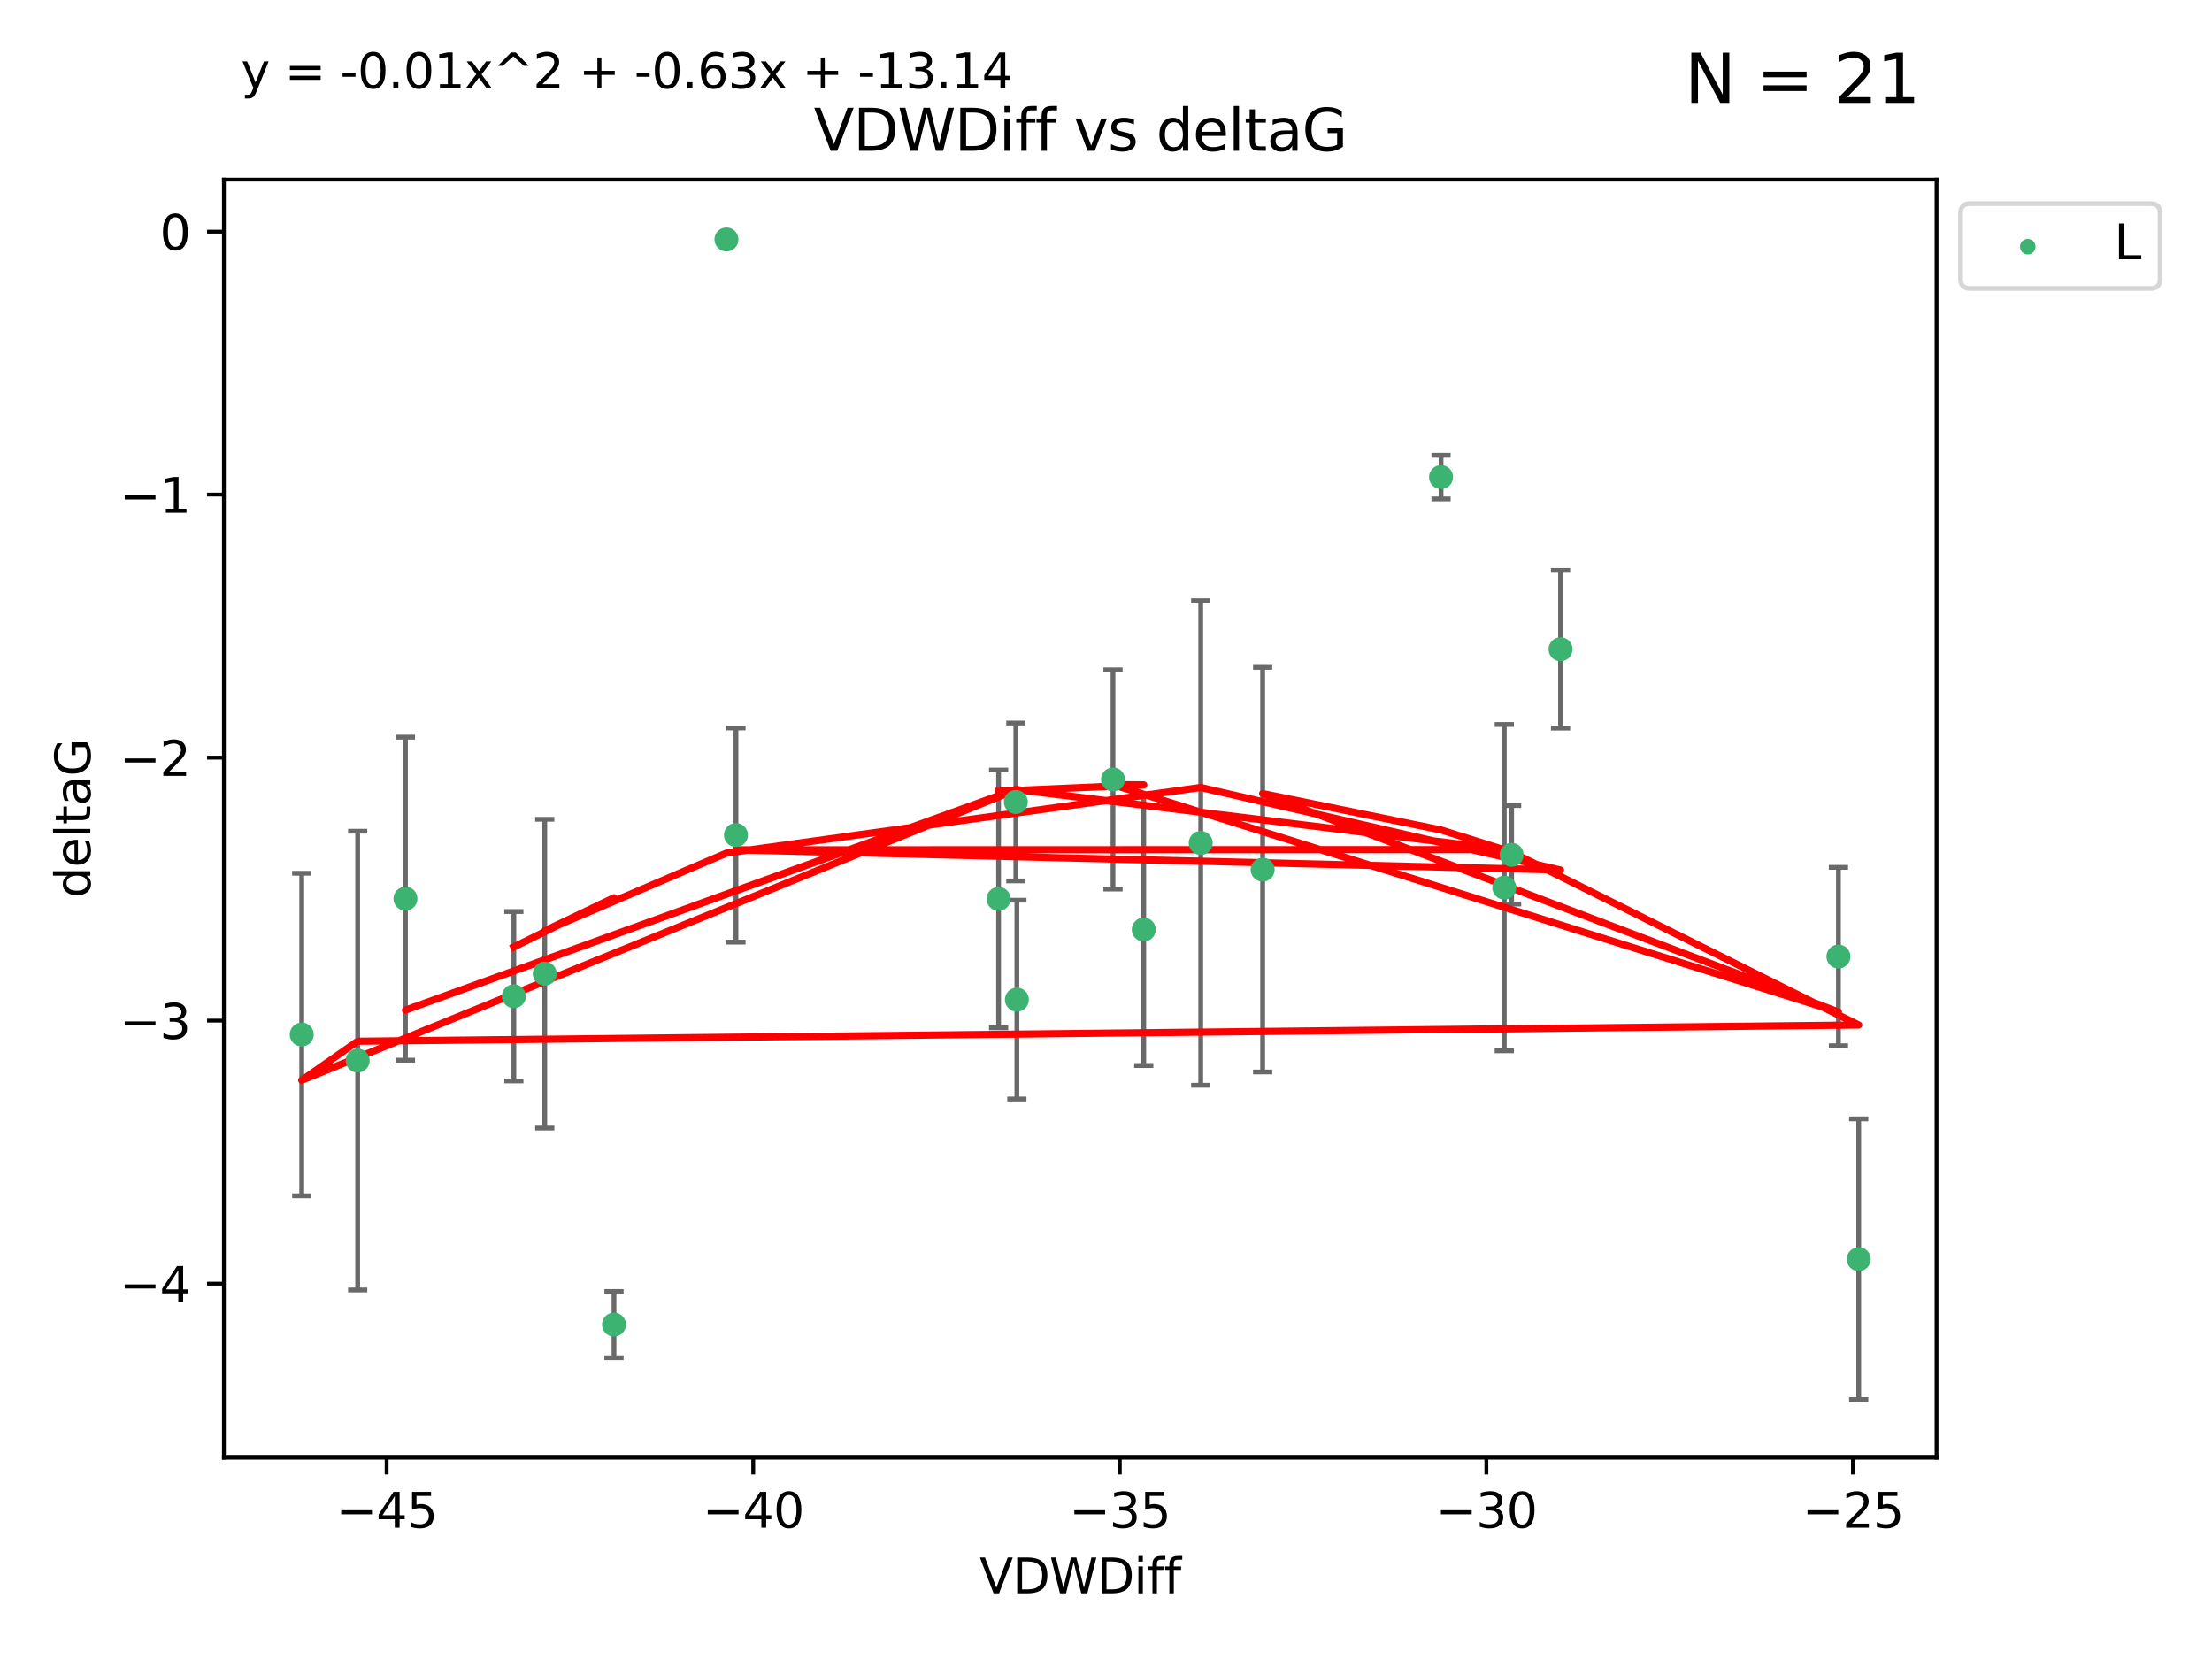<?xml version="1.0" encoding="utf-8" standalone="no"?>
<!DOCTYPE svg PUBLIC "-//W3C//DTD SVG 1.1//EN"
  "http://www.w3.org/Graphics/SVG/1.1/DTD/svg11.dtd">
<svg xmlns:xlink="http://www.w3.org/1999/xlink" width="460.8pt" height="345.6pt" viewBox="0 0 460.8 345.6" xmlns="http://www.w3.org/2000/svg" version="1.1">
 <defs>
  <style type="text/css">*{stroke-linejoin: round; stroke-linecap: butt}</style>
 </defs>
 <g id="figure_1">
  <g id="patch_1">
   <path d="M 0 345.6 
L 460.8 345.6 
L 460.8 0 
L 0 0 
z
" style="fill: #ffffff"/>
  </g>
  <g id="axes_1">
   <g id="patch_2">
    <path d="M 46.64 303.64 
L 403.42 303.64 
L 403.42 37.411 
L 46.64 37.411 
z
" style="fill: #ffffff"/>
   </g>
   <g id="PathCollection_1">
    <defs>
     <path id="m88476a122c" d="M 0 1.118 
C 0.297 1.118 0.581 1 0.791 0.791 
C 1 0.581 1.118 0.297 1.118 0 
C 1.118 -0.297 1 -0.581 0.791 -0.791 
C 0.581 -1 0.297 -1.118 0 -1.118 
C -0.297 -1.118 -0.581 -1 -0.791 -0.791 
C -1 -0.581 -1.118 -0.297 -1.118 0 
C -1.118 0.297 -1 0.581 -0.791 0.791 
C -0.581 1 -0.297 1.118 0 1.118 
z
" style="stroke: #3cb371"/>
    </defs>
    <g clip-path="url(#p57310b20b8)">
     <use xlink:href="#m88476a122c" x="107.047" y="207.534" style="fill: #3cb371; stroke: #3cb371"/>
     <use xlink:href="#m88476a122c" x="127.906" y="275.933" style="fill: #3cb371; stroke: #3cb371"/>
     <use xlink:href="#m88476a122c" x="113.485" y="202.836" style="fill: #3cb371; stroke: #3cb371"/>
     <use xlink:href="#m88476a122c" x="151.332" y="49.875" style="fill: #3cb371; stroke: #3cb371"/>
     <use xlink:href="#m88476a122c" x="250.131" y="175.606" style="fill: #3cb371; stroke: #3cb371"/>
     <use xlink:href="#m88476a122c" x="325.091" y="135.244" style="fill: #3cb371; stroke: #3cb371"/>
     <use xlink:href="#m88476a122c" x="153.311" y="173.954" style="fill: #3cb371; stroke: #3cb371"/>
     <use xlink:href="#m88476a122c" x="313.372" y="184.913" style="fill: #3cb371; stroke: #3cb371"/>
     <use xlink:href="#m88476a122c" x="211.618" y="167.068" style="fill: #3cb371; stroke: #3cb371"/>
     <use xlink:href="#m88476a122c" x="84.46" y="187.213" style="fill: #3cb371; stroke: #3cb371"/>
     <use xlink:href="#m88476a122c" x="211.832" y="208.244" style="fill: #3cb371; stroke: #3cb371"/>
     <use xlink:href="#m88476a122c" x="62.857" y="215.509" style="fill: #3cb371; stroke: #3cb371"/>
     <use xlink:href="#m88476a122c" x="74.508" y="220.943" style="fill: #3cb371; stroke: #3cb371"/>
     <use xlink:href="#m88476a122c" x="387.203" y="262.308" style="fill: #3cb371; stroke: #3cb371"/>
     <use xlink:href="#m88476a122c" x="314.898" y="178.075" style="fill: #3cb371; stroke: #3cb371"/>
     <use xlink:href="#m88476a122c" x="300.196" y="99.391" style="fill: #3cb371; stroke: #3cb371"/>
     <use xlink:href="#m88476a122c" x="263.032" y="181.171" style="fill: #3cb371; stroke: #3cb371"/>
     <use xlink:href="#m88476a122c" x="382.98" y="199.269" style="fill: #3cb371; stroke: #3cb371"/>
     <use xlink:href="#m88476a122c" x="231.858" y="162.375" style="fill: #3cb371; stroke: #3cb371"/>
     <use xlink:href="#m88476a122c" x="238.265" y="193.648" style="fill: #3cb371; stroke: #3cb371"/>
     <use xlink:href="#m88476a122c" x="208.023" y="187.258" style="fill: #3cb371; stroke: #3cb371"/>
    </g>
   </g>
   <g id="matplotlib.axis_1">
    <g id="xtick_1">
     <g id="line2d_1">
      <defs>
       <path id="ma90ef39ee3" d="M 0 0 
L 0 3.5 
" style="stroke: #000000; stroke-width: 0.8"/>
      </defs>
      <g>
       <use xlink:href="#ma90ef39ee3" x="80.542" y="303.64" style="stroke: #000000; stroke-width: 0.8"/>
      </g>
     </g>
     <g id="text_1">
      <!-- −45 -->
      <g transform="translate(69.99 318.238)scale(0.1 -0.1)">
       <defs>
        <path id="DejaVuSans-2212" d="M 678 2272 
L 4684 2272 
L 4684 1741 
L 678 1741 
L 678 2272 
z
" transform="scale(0.016)"/>
        <path id="DejaVuSans-34" d="M 2419 4116 
L 825 1625 
L 2419 1625 
L 2419 4116 
z
M 2253 4666 
L 3047 4666 
L 3047 1625 
L 3713 1625 
L 3713 1100 
L 3047 1100 
L 3047 0 
L 2419 0 
L 2419 1100 
L 313 1100 
L 313 1709 
L 2253 4666 
z
" transform="scale(0.016)"/>
        <path id="DejaVuSans-35" d="M 691 4666 
L 3169 4666 
L 3169 4134 
L 1269 4134 
L 1269 2991 
Q 1406 3038 1543 3061 
Q 1681 3084 1819 3084 
Q 2600 3084 3056 2656 
Q 3513 2228 3513 1497 
Q 3513 744 3044 326 
Q 2575 -91 1722 -91 
Q 1428 -91 1123 -41 
Q 819 9 494 109 
L 494 744 
Q 775 591 1075 516 
Q 1375 441 1709 441 
Q 2250 441 2565 725 
Q 2881 1009 2881 1497 
Q 2881 1984 2565 2268 
Q 2250 2553 1709 2553 
Q 1456 2553 1204 2497 
Q 953 2441 691 2322 
L 691 4666 
z
" transform="scale(0.016)"/>
       </defs>
       <use xlink:href="#DejaVuSans-2212"/>
       <use xlink:href="#DejaVuSans-34" x="83.789"/>
       <use xlink:href="#DejaVuSans-35" x="147.412"/>
      </g>
     </g>
    </g>
    <g id="xtick_2">
     <g id="line2d_2">
      <g>
       <use xlink:href="#ma90ef39ee3" x="156.908" y="303.64" style="stroke: #000000; stroke-width: 0.8"/>
      </g>
     </g>
     <g id="text_2">
      <!-- −40 -->
      <g transform="translate(146.356 318.238)scale(0.1 -0.1)">
       <defs>
        <path id="DejaVuSans-30" d="M 2034 4250 
Q 1547 4250 1301 3770 
Q 1056 3291 1056 2328 
Q 1056 1369 1301 889 
Q 1547 409 2034 409 
Q 2525 409 2770 889 
Q 3016 1369 3016 2328 
Q 3016 3291 2770 3770 
Q 2525 4250 2034 4250 
z
M 2034 4750 
Q 2819 4750 3233 4129 
Q 3647 3509 3647 2328 
Q 3647 1150 3233 529 
Q 2819 -91 2034 -91 
Q 1250 -91 836 529 
Q 422 1150 422 2328 
Q 422 3509 836 4129 
Q 1250 4750 2034 4750 
z
" transform="scale(0.016)"/>
       </defs>
       <use xlink:href="#DejaVuSans-2212"/>
       <use xlink:href="#DejaVuSans-34" x="83.789"/>
       <use xlink:href="#DejaVuSans-30" x="147.412"/>
      </g>
     </g>
    </g>
    <g id="xtick_3">
     <g id="line2d_3">
      <g>
       <use xlink:href="#ma90ef39ee3" x="233.274" y="303.64" style="stroke: #000000; stroke-width: 0.8"/>
      </g>
     </g>
     <g id="text_3">
      <!-- −35 -->
      <g transform="translate(222.721 318.238)scale(0.1 -0.1)">
       <defs>
        <path id="DejaVuSans-33" d="M 2597 2516 
Q 3050 2419 3304 2112 
Q 3559 1806 3559 1356 
Q 3559 666 3084 287 
Q 2609 -91 1734 -91 
Q 1441 -91 1130 -33 
Q 819 25 488 141 
L 488 750 
Q 750 597 1062 519 
Q 1375 441 1716 441 
Q 2309 441 2620 675 
Q 2931 909 2931 1356 
Q 2931 1769 2642 2001 
Q 2353 2234 1838 2234 
L 1294 2234 
L 1294 2753 
L 1863 2753 
Q 2328 2753 2575 2939 
Q 2822 3125 2822 3475 
Q 2822 3834 2567 4026 
Q 2313 4219 1838 4219 
Q 1578 4219 1281 4162 
Q 984 4106 628 3988 
L 628 4550 
Q 988 4650 1302 4700 
Q 1616 4750 1894 4750 
Q 2613 4750 3031 4423 
Q 3450 4097 3450 3541 
Q 3450 3153 3228 2886 
Q 3006 2619 2597 2516 
z
" transform="scale(0.016)"/>
       </defs>
       <use xlink:href="#DejaVuSans-2212"/>
       <use xlink:href="#DejaVuSans-33" x="83.789"/>
       <use xlink:href="#DejaVuSans-35" x="147.412"/>
      </g>
     </g>
    </g>
    <g id="xtick_4">
     <g id="line2d_4">
      <g>
       <use xlink:href="#ma90ef39ee3" x="309.639" y="303.64" style="stroke: #000000; stroke-width: 0.8"/>
      </g>
     </g>
     <g id="text_4">
      <!-- −30 -->
      <g transform="translate(299.087 318.238)scale(0.1 -0.1)">
       <use xlink:href="#DejaVuSans-2212"/>
       <use xlink:href="#DejaVuSans-33" x="83.789"/>
       <use xlink:href="#DejaVuSans-30" x="147.412"/>
      </g>
     </g>
    </g>
    <g id="xtick_5">
     <g id="line2d_5">
      <g>
       <use xlink:href="#ma90ef39ee3" x="386.005" y="303.64" style="stroke: #000000; stroke-width: 0.8"/>
      </g>
     </g>
     <g id="text_5">
      <!-- −25 -->
      <g transform="translate(375.453 318.238)scale(0.1 -0.1)">
       <defs>
        <path id="DejaVuSans-32" d="M 1228 531 
L 3431 531 
L 3431 0 
L 469 0 
L 469 531 
Q 828 903 1448 1529 
Q 2069 2156 2228 2338 
Q 2531 2678 2651 2914 
Q 2772 3150 2772 3378 
Q 2772 3750 2511 3984 
Q 2250 4219 1831 4219 
Q 1534 4219 1204 4116 
Q 875 4013 500 3803 
L 500 4441 
Q 881 4594 1212 4672 
Q 1544 4750 1819 4750 
Q 2544 4750 2975 4387 
Q 3406 4025 3406 3419 
Q 3406 3131 3298 2873 
Q 3191 2616 2906 2266 
Q 2828 2175 2409 1742 
Q 1991 1309 1228 531 
z
" transform="scale(0.016)"/>
       </defs>
       <use xlink:href="#DejaVuSans-2212"/>
       <use xlink:href="#DejaVuSans-32" x="83.789"/>
       <use xlink:href="#DejaVuSans-35" x="147.412"/>
      </g>
     </g>
    </g>
    <g id="text_6">
     <!-- VDWDiff -->
     <g transform="translate(204.057 331.917)scale(0.1 -0.1)">
      <defs>
       <path id="DejaVuSans-56" d="M 1831 0 
L 50 4666 
L 709 4666 
L 2188 738 
L 3669 4666 
L 4325 4666 
L 2547 0 
L 1831 0 
z
" transform="scale(0.016)"/>
       <path id="DejaVuSans-44" d="M 1259 4147 
L 1259 519 
L 2022 519 
Q 2988 519 3436 956 
Q 3884 1394 3884 2338 
Q 3884 3275 3436 3711 
Q 2988 4147 2022 4147 
L 1259 4147 
z
M 628 4666 
L 1925 4666 
Q 3281 4666 3915 4102 
Q 4550 3538 4550 2338 
Q 4550 1131 3912 565 
Q 3275 0 1925 0 
L 628 0 
L 628 4666 
z
" transform="scale(0.016)"/>
       <path id="DejaVuSans-57" d="M 213 4666 
L 850 4666 
L 1831 722 
L 2809 4666 
L 3519 4666 
L 4500 722 
L 5478 4666 
L 6119 4666 
L 4947 0 
L 4153 0 
L 3169 4050 
L 2175 0 
L 1381 0 
L 213 4666 
z
" transform="scale(0.016)"/>
       <path id="DejaVuSans-69" d="M 603 3500 
L 1178 3500 
L 1178 0 
L 603 0 
L 603 3500 
z
M 603 4863 
L 1178 4863 
L 1178 4134 
L 603 4134 
L 603 4863 
z
" transform="scale(0.016)"/>
       <path id="DejaVuSans-66" d="M 2375 4863 
L 2375 4384 
L 1825 4384 
Q 1516 4384 1395 4259 
Q 1275 4134 1275 3809 
L 1275 3500 
L 2222 3500 
L 2222 3053 
L 1275 3053 
L 1275 0 
L 697 0 
L 697 3053 
L 147 3053 
L 147 3500 
L 697 3500 
L 697 3744 
Q 697 4328 969 4595 
Q 1241 4863 1831 4863 
L 2375 4863 
z
" transform="scale(0.016)"/>
      </defs>
      <use xlink:href="#DejaVuSans-56"/>
      <use xlink:href="#DejaVuSans-44" x="68.408"/>
      <use xlink:href="#DejaVuSans-57" x="145.41"/>
      <use xlink:href="#DejaVuSans-44" x="244.287"/>
      <use xlink:href="#DejaVuSans-69" x="321.289"/>
      <use xlink:href="#DejaVuSans-66" x="349.072"/>
      <use xlink:href="#DejaVuSans-66" x="384.277"/>
     </g>
    </g>
   </g>
   <g id="matplotlib.axis_2">
    <g id="ytick_1">
     <g id="line2d_6">
      <defs>
       <path id="maa311028c8" d="M 0 0 
L -3.5 0 
" style="stroke: #000000; stroke-width: 0.8"/>
      </defs>
      <g>
       <use xlink:href="#maa311028c8" x="46.64" y="267.406" style="stroke: #000000; stroke-width: 0.8"/>
      </g>
     </g>
     <g id="text_7">
      <!-- −4 -->
      <g transform="translate(24.898 271.205)scale(0.1 -0.1)">
       <use xlink:href="#DejaVuSans-2212"/>
       <use xlink:href="#DejaVuSans-34" x="83.789"/>
      </g>
     </g>
    </g>
    <g id="ytick_2">
     <g id="line2d_7">
      <g>
       <use xlink:href="#maa311028c8" x="46.64" y="212.617" style="stroke: #000000; stroke-width: 0.8"/>
      </g>
     </g>
     <g id="text_8">
      <!-- −3 -->
      <g transform="translate(24.898 216.416)scale(0.1 -0.1)">
       <use xlink:href="#DejaVuSans-2212"/>
       <use xlink:href="#DejaVuSans-33" x="83.789"/>
      </g>
     </g>
    </g>
    <g id="ytick_3">
     <g id="line2d_8">
      <g>
       <use xlink:href="#maa311028c8" x="46.64" y="157.827" style="stroke: #000000; stroke-width: 0.8"/>
      </g>
     </g>
     <g id="text_9">
      <!-- −2 -->
      <g transform="translate(24.898 161.627)scale(0.1 -0.1)">
       <use xlink:href="#DejaVuSans-2212"/>
       <use xlink:href="#DejaVuSans-32" x="83.789"/>
      </g>
     </g>
    </g>
    <g id="ytick_4">
     <g id="line2d_9">
      <g>
       <use xlink:href="#maa311028c8" x="46.64" y="103.038" style="stroke: #000000; stroke-width: 0.8"/>
      </g>
     </g>
     <g id="text_10">
      <!-- −1 -->
      <g transform="translate(24.898 106.837)scale(0.1 -0.1)">
       <defs>
        <path id="DejaVuSans-31" d="M 794 531 
L 1825 531 
L 1825 4091 
L 703 3866 
L 703 4441 
L 1819 4666 
L 2450 4666 
L 2450 531 
L 3481 531 
L 3481 0 
L 794 0 
L 794 531 
z
" transform="scale(0.016)"/>
       </defs>
       <use xlink:href="#DejaVuSans-2212"/>
       <use xlink:href="#DejaVuSans-31" x="83.789"/>
      </g>
     </g>
    </g>
    <g id="ytick_5">
     <g id="line2d_10">
      <g>
       <use xlink:href="#maa311028c8" x="46.64" y="48.249" style="stroke: #000000; stroke-width: 0.8"/>
      </g>
     </g>
     <g id="text_11">
      <!-- 0 -->
      <g transform="translate(33.278 52.048)scale(0.1 -0.1)">
       <use xlink:href="#DejaVuSans-30"/>
      </g>
     </g>
    </g>
    <g id="text_12">
     <!-- deltaG -->
     <g transform="translate(18.818 187.064)rotate(-90)scale(0.1 -0.1)">
      <defs>
       <path id="DejaVuSans-64" d="M 2906 2969 
L 2906 4863 
L 3481 4863 
L 3481 0 
L 2906 0 
L 2906 525 
Q 2725 213 2448 61 
Q 2172 -91 1784 -91 
Q 1150 -91 751 415 
Q 353 922 353 1747 
Q 353 2572 751 3078 
Q 1150 3584 1784 3584 
Q 2172 3584 2448 3432 
Q 2725 3281 2906 2969 
z
M 947 1747 
Q 947 1113 1208 752 
Q 1469 391 1925 391 
Q 2381 391 2643 752 
Q 2906 1113 2906 1747 
Q 2906 2381 2643 2742 
Q 2381 3103 1925 3103 
Q 1469 3103 1208 2742 
Q 947 2381 947 1747 
z
" transform="scale(0.016)"/>
       <path id="DejaVuSans-65" d="M 3597 1894 
L 3597 1613 
L 953 1613 
Q 991 1019 1311 708 
Q 1631 397 2203 397 
Q 2534 397 2845 478 
Q 3156 559 3463 722 
L 3463 178 
Q 3153 47 2828 -22 
Q 2503 -91 2169 -91 
Q 1331 -91 842 396 
Q 353 884 353 1716 
Q 353 2575 817 3079 
Q 1281 3584 2069 3584 
Q 2775 3584 3186 3129 
Q 3597 2675 3597 1894 
z
M 3022 2063 
Q 3016 2534 2758 2815 
Q 2500 3097 2075 3097 
Q 1594 3097 1305 2825 
Q 1016 2553 972 2059 
L 3022 2063 
z
" transform="scale(0.016)"/>
       <path id="DejaVuSans-6c" d="M 603 4863 
L 1178 4863 
L 1178 0 
L 603 0 
L 603 4863 
z
" transform="scale(0.016)"/>
       <path id="DejaVuSans-74" d="M 1172 4494 
L 1172 3500 
L 2356 3500 
L 2356 3053 
L 1172 3053 
L 1172 1153 
Q 1172 725 1289 603 
Q 1406 481 1766 481 
L 2356 481 
L 2356 0 
L 1766 0 
Q 1100 0 847 248 
Q 594 497 594 1153 
L 594 3053 
L 172 3053 
L 172 3500 
L 594 3500 
L 594 4494 
L 1172 4494 
z
" transform="scale(0.016)"/>
       <path id="DejaVuSans-61" d="M 2194 1759 
Q 1497 1759 1228 1600 
Q 959 1441 959 1056 
Q 959 750 1161 570 
Q 1363 391 1709 391 
Q 2188 391 2477 730 
Q 2766 1069 2766 1631 
L 2766 1759 
L 2194 1759 
z
M 3341 1997 
L 3341 0 
L 2766 0 
L 2766 531 
Q 2569 213 2275 61 
Q 1981 -91 1556 -91 
Q 1019 -91 701 211 
Q 384 513 384 1019 
Q 384 1609 779 1909 
Q 1175 2209 1959 2209 
L 2766 2209 
L 2766 2266 
Q 2766 2663 2505 2880 
Q 2244 3097 1772 3097 
Q 1472 3097 1187 3025 
Q 903 2953 641 2809 
L 641 3341 
Q 956 3463 1253 3523 
Q 1550 3584 1831 3584 
Q 2591 3584 2966 3190 
Q 3341 2797 3341 1997 
z
" transform="scale(0.016)"/>
       <path id="DejaVuSans-47" d="M 3809 666 
L 3809 1919 
L 2778 1919 
L 2778 2438 
L 4434 2438 
L 4434 434 
Q 4069 175 3628 42 
Q 3188 -91 2688 -91 
Q 1594 -91 976 548 
Q 359 1188 359 2328 
Q 359 3472 976 4111 
Q 1594 4750 2688 4750 
Q 3144 4750 3555 4637 
Q 3966 4525 4313 4306 
L 4313 3634 
Q 3963 3931 3569 4081 
Q 3175 4231 2741 4231 
Q 1884 4231 1454 3753 
Q 1025 3275 1025 2328 
Q 1025 1384 1454 906 
Q 1884 428 2741 428 
Q 3075 428 3337 486 
Q 3600 544 3809 666 
z
" transform="scale(0.016)"/>
      </defs>
      <use xlink:href="#DejaVuSans-64"/>
      <use xlink:href="#DejaVuSans-65" x="63.477"/>
      <use xlink:href="#DejaVuSans-6c" x="125"/>
      <use xlink:href="#DejaVuSans-74" x="152.783"/>
      <use xlink:href="#DejaVuSans-61" x="191.992"/>
      <use xlink:href="#DejaVuSans-47" x="253.271"/>
     </g>
    </g>
   </g>
   <g id="LineCollection_1">
    <path d="M 107.047 225.182 
L 107.047 189.886 
" clip-path="url(#p57310b20b8)" style="fill: none; stroke: #696969"/>
    <path d="M 127.906 282.824 
L 127.906 269.043 
" clip-path="url(#p57310b20b8)" style="fill: none; stroke: #696969"/>
    <path d="M 113.485 234.998 
L 113.485 170.675 
" clip-path="url(#p57310b20b8)" style="fill: none; stroke: #696969"/>
    <path d="M 151.332 50.237 
L 151.332 49.513 
" clip-path="url(#p57310b20b8)" style="fill: none; stroke: #696969"/>
    <path d="M 250.131 226.088 
L 250.131 125.123 
" clip-path="url(#p57310b20b8)" style="fill: none; stroke: #696969"/>
    <path d="M 325.091 151.673 
L 325.091 118.816 
" clip-path="url(#p57310b20b8)" style="fill: none; stroke: #696969"/>
    <path d="M 153.311 196.263 
L 153.311 151.646 
" clip-path="url(#p57310b20b8)" style="fill: none; stroke: #696969"/>
    <path d="M 313.372 218.907 
L 313.372 150.919 
" clip-path="url(#p57310b20b8)" style="fill: none; stroke: #696969"/>
    <path d="M 211.618 183.515 
L 211.618 150.622 
" clip-path="url(#p57310b20b8)" style="fill: none; stroke: #696969"/>
    <path d="M 84.46 220.863 
L 84.46 153.563 
" clip-path="url(#p57310b20b8)" style="fill: none; stroke: #696969"/>
    <path d="M 211.832 228.95 
L 211.832 187.537 
" clip-path="url(#p57310b20b8)" style="fill: none; stroke: #696969"/>
    <path d="M 62.857 249.101 
L 62.857 181.917 
" clip-path="url(#p57310b20b8)" style="fill: none; stroke: #696969"/>
    <path d="M 74.508 268.726 
L 74.508 173.16 
" clip-path="url(#p57310b20b8)" style="fill: none; stroke: #696969"/>
    <path d="M 387.203 291.539 
L 387.203 233.077 
" clip-path="url(#p57310b20b8)" style="fill: none; stroke: #696969"/>
    <path d="M 314.898 188.335 
L 314.898 167.815 
" clip-path="url(#p57310b20b8)" style="fill: none; stroke: #696969"/>
    <path d="M 300.196 103.934 
L 300.196 94.849 
" clip-path="url(#p57310b20b8)" style="fill: none; stroke: #696969"/>
    <path d="M 263.032 223.318 
L 263.032 139.024 
" clip-path="url(#p57310b20b8)" style="fill: none; stroke: #696969"/>
    <path d="M 382.98 217.853 
L 382.98 180.686 
" clip-path="url(#p57310b20b8)" style="fill: none; stroke: #696969"/>
    <path d="M 231.858 185.208 
L 231.858 139.541 
" clip-path="url(#p57310b20b8)" style="fill: none; stroke: #696969"/>
    <path d="M 238.265 221.97 
L 238.265 165.326 
" clip-path="url(#p57310b20b8)" style="fill: none; stroke: #696969"/>
    <path d="M 208.023 214.104 
L 208.023 160.413 
" clip-path="url(#p57310b20b8)" style="fill: none; stroke: #696969"/>
   </g>
   <g id="line2d_11">
    <defs>
     <path id="m5365c75b60" d="M 2 0 
L -2 -0 
" style="stroke: #696969"/>
    </defs>
    <g clip-path="url(#p57310b20b8)">
     <use xlink:href="#m5365c75b60" x="107.047" y="225.182" style="fill: #696969; stroke: #696969"/>
     <use xlink:href="#m5365c75b60" x="127.906" y="282.824" style="fill: #696969; stroke: #696969"/>
     <use xlink:href="#m5365c75b60" x="113.485" y="234.998" style="fill: #696969; stroke: #696969"/>
     <use xlink:href="#m5365c75b60" x="151.332" y="50.237" style="fill: #696969; stroke: #696969"/>
     <use xlink:href="#m5365c75b60" x="250.131" y="226.088" style="fill: #696969; stroke: #696969"/>
     <use xlink:href="#m5365c75b60" x="325.091" y="151.673" style="fill: #696969; stroke: #696969"/>
     <use xlink:href="#m5365c75b60" x="153.311" y="196.263" style="fill: #696969; stroke: #696969"/>
     <use xlink:href="#m5365c75b60" x="313.372" y="218.907" style="fill: #696969; stroke: #696969"/>
     <use xlink:href="#m5365c75b60" x="211.618" y="183.515" style="fill: #696969; stroke: #696969"/>
     <use xlink:href="#m5365c75b60" x="84.46" y="220.863" style="fill: #696969; stroke: #696969"/>
     <use xlink:href="#m5365c75b60" x="211.832" y="228.95" style="fill: #696969; stroke: #696969"/>
     <use xlink:href="#m5365c75b60" x="62.857" y="249.101" style="fill: #696969; stroke: #696969"/>
     <use xlink:href="#m5365c75b60" x="74.508" y="268.726" style="fill: #696969; stroke: #696969"/>
     <use xlink:href="#m5365c75b60" x="387.203" y="291.539" style="fill: #696969; stroke: #696969"/>
     <use xlink:href="#m5365c75b60" x="314.898" y="188.335" style="fill: #696969; stroke: #696969"/>
     <use xlink:href="#m5365c75b60" x="300.196" y="103.934" style="fill: #696969; stroke: #696969"/>
     <use xlink:href="#m5365c75b60" x="263.032" y="223.318" style="fill: #696969; stroke: #696969"/>
     <use xlink:href="#m5365c75b60" x="382.98" y="217.853" style="fill: #696969; stroke: #696969"/>
     <use xlink:href="#m5365c75b60" x="231.858" y="185.208" style="fill: #696969; stroke: #696969"/>
     <use xlink:href="#m5365c75b60" x="238.265" y="221.97" style="fill: #696969; stroke: #696969"/>
     <use xlink:href="#m5365c75b60" x="208.023" y="214.104" style="fill: #696969; stroke: #696969"/>
    </g>
   </g>
   <g id="line2d_12">
    <g clip-path="url(#p57310b20b8)">
     <use xlink:href="#m5365c75b60" x="107.047" y="189.886" style="fill: #696969; stroke: #696969"/>
     <use xlink:href="#m5365c75b60" x="127.906" y="269.043" style="fill: #696969; stroke: #696969"/>
     <use xlink:href="#m5365c75b60" x="113.485" y="170.675" style="fill: #696969; stroke: #696969"/>
     <use xlink:href="#m5365c75b60" x="151.332" y="49.513" style="fill: #696969; stroke: #696969"/>
     <use xlink:href="#m5365c75b60" x="250.131" y="125.123" style="fill: #696969; stroke: #696969"/>
     <use xlink:href="#m5365c75b60" x="325.091" y="118.816" style="fill: #696969; stroke: #696969"/>
     <use xlink:href="#m5365c75b60" x="153.311" y="151.646" style="fill: #696969; stroke: #696969"/>
     <use xlink:href="#m5365c75b60" x="313.372" y="150.919" style="fill: #696969; stroke: #696969"/>
     <use xlink:href="#m5365c75b60" x="211.618" y="150.622" style="fill: #696969; stroke: #696969"/>
     <use xlink:href="#m5365c75b60" x="84.46" y="153.563" style="fill: #696969; stroke: #696969"/>
     <use xlink:href="#m5365c75b60" x="211.832" y="187.537" style="fill: #696969; stroke: #696969"/>
     <use xlink:href="#m5365c75b60" x="62.857" y="181.917" style="fill: #696969; stroke: #696969"/>
     <use xlink:href="#m5365c75b60" x="74.508" y="173.16" style="fill: #696969; stroke: #696969"/>
     <use xlink:href="#m5365c75b60" x="387.203" y="233.077" style="fill: #696969; stroke: #696969"/>
     <use xlink:href="#m5365c75b60" x="314.898" y="167.815" style="fill: #696969; stroke: #696969"/>
     <use xlink:href="#m5365c75b60" x="300.196" y="94.849" style="fill: #696969; stroke: #696969"/>
     <use xlink:href="#m5365c75b60" x="263.032" y="139.024" style="fill: #696969; stroke: #696969"/>
     <use xlink:href="#m5365c75b60" x="382.98" y="180.686" style="fill: #696969; stroke: #696969"/>
     <use xlink:href="#m5365c75b60" x="231.858" y="139.541" style="fill: #696969; stroke: #696969"/>
     <use xlink:href="#m5365c75b60" x="238.265" y="165.326" style="fill: #696969; stroke: #696969"/>
     <use xlink:href="#m5365c75b60" x="208.023" y="160.413" style="fill: #696969; stroke: #696969"/>
    </g>
   </g>
   <g id="line2d_13">
    <path d="M 107.047 197.261 
L 127.906 187.022 
L 113.485 193.904 
L 151.332 177.719 
L 250.131 164.048 
L 325.091 181.25 
L 153.311 177.04 
L 313.372 176.991 
L 211.618 164.462 
L 84.46 210.426 
L 211.832 164.442 
L 62.857 225.038 
L 74.508 216.912 
L 387.203 213.526 
L 314.898 177.513 
L 300.196 172.898 
L 263.032 165.314 
L 382.98 210.814 
L 231.858 163.461 
L 238.265 163.506 
L 208.023 164.821 
" clip-path="url(#p57310b20b8)" style="fill: none; stroke: #ff0000; stroke-width: 1.5; stroke-linecap: square"/>
   </g>
   <g id="line2d_14">
    <defs>
     <path id="m48fca25499" d="M 0 2 
C 0.53 2 1.039 1.789 1.414 1.414 
C 1.789 1.039 2 0.53 2 0 
C 2 -0.53 1.789 -1.039 1.414 -1.414 
C 1.039 -1.789 0.53 -2 0 -2 
C -0.53 -2 -1.039 -1.789 -1.414 -1.414 
C -1.789 -1.039 -2 -0.53 -2 0 
C -2 0.53 -1.789 1.039 -1.414 1.414 
C -1.039 1.789 -0.53 2 0 2 
z
" style="stroke: #3cb371"/>
    </defs>
    <g clip-path="url(#p57310b20b8)">
     <use xlink:href="#m48fca25499" x="107.047" y="207.534" style="fill: #3cb371; stroke: #3cb371"/>
     <use xlink:href="#m48fca25499" x="127.906" y="275.933" style="fill: #3cb371; stroke: #3cb371"/>
     <use xlink:href="#m48fca25499" x="113.485" y="202.836" style="fill: #3cb371; stroke: #3cb371"/>
     <use xlink:href="#m48fca25499" x="151.332" y="49.875" style="fill: #3cb371; stroke: #3cb371"/>
     <use xlink:href="#m48fca25499" x="250.131" y="175.606" style="fill: #3cb371; stroke: #3cb371"/>
     <use xlink:href="#m48fca25499" x="325.091" y="135.244" style="fill: #3cb371; stroke: #3cb371"/>
     <use xlink:href="#m48fca25499" x="153.311" y="173.954" style="fill: #3cb371; stroke: #3cb371"/>
     <use xlink:href="#m48fca25499" x="313.372" y="184.913" style="fill: #3cb371; stroke: #3cb371"/>
     <use xlink:href="#m48fca25499" x="211.618" y="167.068" style="fill: #3cb371; stroke: #3cb371"/>
     <use xlink:href="#m48fca25499" x="84.46" y="187.213" style="fill: #3cb371; stroke: #3cb371"/>
     <use xlink:href="#m48fca25499" x="211.832" y="208.244" style="fill: #3cb371; stroke: #3cb371"/>
     <use xlink:href="#m48fca25499" x="62.857" y="215.509" style="fill: #3cb371; stroke: #3cb371"/>
     <use xlink:href="#m48fca25499" x="74.508" y="220.943" style="fill: #3cb371; stroke: #3cb371"/>
     <use xlink:href="#m48fca25499" x="387.203" y="262.308" style="fill: #3cb371; stroke: #3cb371"/>
     <use xlink:href="#m48fca25499" x="314.898" y="178.075" style="fill: #3cb371; stroke: #3cb371"/>
     <use xlink:href="#m48fca25499" x="300.196" y="99.391" style="fill: #3cb371; stroke: #3cb371"/>
     <use xlink:href="#m48fca25499" x="263.032" y="181.171" style="fill: #3cb371; stroke: #3cb371"/>
     <use xlink:href="#m48fca25499" x="382.98" y="199.269" style="fill: #3cb371; stroke: #3cb371"/>
     <use xlink:href="#m48fca25499" x="231.858" y="162.375" style="fill: #3cb371; stroke: #3cb371"/>
     <use xlink:href="#m48fca25499" x="238.265" y="193.648" style="fill: #3cb371; stroke: #3cb371"/>
     <use xlink:href="#m48fca25499" x="208.023" y="187.258" style="fill: #3cb371; stroke: #3cb371"/>
    </g>
   </g>
   <g id="patch_3">
    <path d="M 46.64 303.64 
L 46.64 37.411 
" style="fill: none; stroke: #000000; stroke-width: 0.8; stroke-linejoin: miter; stroke-linecap: square"/>
   </g>
   <g id="patch_4">
    <path d="M 403.42 303.64 
L 403.42 37.411 
" style="fill: none; stroke: #000000; stroke-width: 0.8; stroke-linejoin: miter; stroke-linecap: square"/>
   </g>
   <g id="patch_5">
    <path d="M 46.64 303.64 
L 403.42 303.64 
" style="fill: none; stroke: #000000; stroke-width: 0.8; stroke-linejoin: miter; stroke-linecap: square"/>
   </g>
   <g id="patch_6">
    <path d="M 46.64 37.411 
L 403.42 37.411 
" style="fill: none; stroke: #000000; stroke-width: 0.8; stroke-linejoin: miter; stroke-linecap: square"/>
   </g>
   <g id="text_13">
    <!-- N = 21 -->
    <g transform="translate(350.933 21.426)scale(0.14 -0.14)">
     <defs>
      <path id="DejaVuSans-4e" d="M 628 4666 
L 1478 4666 
L 3547 763 
L 3547 4666 
L 4159 4666 
L 4159 0 
L 3309 0 
L 1241 3903 
L 1241 0 
L 628 0 
L 628 4666 
z
" transform="scale(0.016)"/>
      <path id="DejaVuSans-20" transform="scale(0.016)"/>
      <path id="DejaVuSans-3d" d="M 678 2906 
L 4684 2906 
L 4684 2381 
L 678 2381 
L 678 2906 
z
M 678 1631 
L 4684 1631 
L 4684 1100 
L 678 1100 
L 678 1631 
z
" transform="scale(0.016)"/>
     </defs>
     <use xlink:href="#DejaVuSans-4e"/>
     <use xlink:href="#DejaVuSans-20" x="74.805"/>
     <use xlink:href="#DejaVuSans-3d" x="106.592"/>
     <use xlink:href="#DejaVuSans-20" x="190.381"/>
     <use xlink:href="#DejaVuSans-32" x="222.168"/>
     <use xlink:href="#DejaVuSans-31" x="285.791"/>
    </g>
   </g>
   <g id="text_14">
    <!-- y = -0.01x^2 + -0.63x + -13.14 -->
    <g transform="translate(50.208 18.387)scale(0.1 -0.1)">
     <defs>
      <path id="DejaVuSans-79" d="M 2059 -325 
Q 1816 -950 1584 -1140 
Q 1353 -1331 966 -1331 
L 506 -1331 
L 506 -850 
L 844 -850 
Q 1081 -850 1212 -737 
Q 1344 -625 1503 -206 
L 1606 56 
L 191 3500 
L 800 3500 
L 1894 763 
L 2988 3500 
L 3597 3500 
L 2059 -325 
z
" transform="scale(0.016)"/>
      <path id="DejaVuSans-2d" d="M 313 2009 
L 1997 2009 
L 1997 1497 
L 313 1497 
L 313 2009 
z
" transform="scale(0.016)"/>
      <path id="DejaVuSans-2e" d="M 684 794 
L 1344 794 
L 1344 0 
L 684 0 
L 684 794 
z
" transform="scale(0.016)"/>
      <path id="DejaVuSans-78" d="M 3513 3500 
L 2247 1797 
L 3578 0 
L 2900 0 
L 1881 1375 
L 863 0 
L 184 0 
L 1544 1831 
L 300 3500 
L 978 3500 
L 1906 2253 
L 2834 3500 
L 3513 3500 
z
" transform="scale(0.016)"/>
      <path id="DejaVuSans-5e" d="M 2988 4666 
L 4684 2925 
L 4056 2925 
L 2681 4159 
L 1306 2925 
L 678 2925 
L 2375 4666 
L 2988 4666 
z
" transform="scale(0.016)"/>
      <path id="DejaVuSans-2b" d="M 2944 4013 
L 2944 2272 
L 4684 2272 
L 4684 1741 
L 2944 1741 
L 2944 0 
L 2419 0 
L 2419 1741 
L 678 1741 
L 678 2272 
L 2419 2272 
L 2419 4013 
L 2944 4013 
z
" transform="scale(0.016)"/>
      <path id="DejaVuSans-36" d="M 2113 2584 
Q 1688 2584 1439 2293 
Q 1191 2003 1191 1497 
Q 1191 994 1439 701 
Q 1688 409 2113 409 
Q 2538 409 2786 701 
Q 3034 994 3034 1497 
Q 3034 2003 2786 2293 
Q 2538 2584 2113 2584 
z
M 3366 4563 
L 3366 3988 
Q 3128 4100 2886 4159 
Q 2644 4219 2406 4219 
Q 1781 4219 1451 3797 
Q 1122 3375 1075 2522 
Q 1259 2794 1537 2939 
Q 1816 3084 2150 3084 
Q 2853 3084 3261 2657 
Q 3669 2231 3669 1497 
Q 3669 778 3244 343 
Q 2819 -91 2113 -91 
Q 1303 -91 875 529 
Q 447 1150 447 2328 
Q 447 3434 972 4092 
Q 1497 4750 2381 4750 
Q 2619 4750 2861 4703 
Q 3103 4656 3366 4563 
z
" transform="scale(0.016)"/>
     </defs>
     <use xlink:href="#DejaVuSans-79"/>
     <use xlink:href="#DejaVuSans-20" x="59.18"/>
     <use xlink:href="#DejaVuSans-3d" x="90.967"/>
     <use xlink:href="#DejaVuSans-20" x="174.756"/>
     <use xlink:href="#DejaVuSans-2d" x="206.543"/>
     <use xlink:href="#DejaVuSans-30" x="242.627"/>
     <use xlink:href="#DejaVuSans-2e" x="306.25"/>
     <use xlink:href="#DejaVuSans-30" x="338.037"/>
     <use xlink:href="#DejaVuSans-31" x="401.66"/>
     <use xlink:href="#DejaVuSans-78" x="465.283"/>
     <use xlink:href="#DejaVuSans-5e" x="524.463"/>
     <use xlink:href="#DejaVuSans-32" x="608.252"/>
     <use xlink:href="#DejaVuSans-20" x="671.875"/>
     <use xlink:href="#DejaVuSans-2b" x="703.662"/>
     <use xlink:href="#DejaVuSans-20" x="787.451"/>
     <use xlink:href="#DejaVuSans-2d" x="819.238"/>
     <use xlink:href="#DejaVuSans-30" x="855.322"/>
     <use xlink:href="#DejaVuSans-2e" x="918.945"/>
     <use xlink:href="#DejaVuSans-36" x="950.732"/>
     <use xlink:href="#DejaVuSans-33" x="1014.355"/>
     <use xlink:href="#DejaVuSans-78" x="1077.979"/>
     <use xlink:href="#DejaVuSans-20" x="1137.158"/>
     <use xlink:href="#DejaVuSans-2b" x="1168.945"/>
     <use xlink:href="#DejaVuSans-20" x="1252.734"/>
     <use xlink:href="#DejaVuSans-2d" x="1284.521"/>
     <use xlink:href="#DejaVuSans-31" x="1320.605"/>
     <use xlink:href="#DejaVuSans-33" x="1384.229"/>
     <use xlink:href="#DejaVuSans-2e" x="1447.852"/>
     <use xlink:href="#DejaVuSans-31" x="1479.639"/>
     <use xlink:href="#DejaVuSans-34" x="1543.262"/>
    </g>
   </g>
   <g id="text_15">
    <!-- VDWDiff vs deltaG -->
    <g transform="translate(169.525 31.411)scale(0.12 -0.12)">
     <defs>
      <path id="DejaVuSans-76" d="M 191 3500 
L 800 3500 
L 1894 563 
L 2988 3500 
L 3597 3500 
L 2284 0 
L 1503 0 
L 191 3500 
z
" transform="scale(0.016)"/>
      <path id="DejaVuSans-73" d="M 2834 3397 
L 2834 2853 
Q 2591 2978 2328 3040 
Q 2066 3103 1784 3103 
Q 1356 3103 1142 2972 
Q 928 2841 928 2578 
Q 928 2378 1081 2264 
Q 1234 2150 1697 2047 
L 1894 2003 
Q 2506 1872 2764 1633 
Q 3022 1394 3022 966 
Q 3022 478 2636 193 
Q 2250 -91 1575 -91 
Q 1294 -91 989 -36 
Q 684 19 347 128 
L 347 722 
Q 666 556 975 473 
Q 1284 391 1588 391 
Q 1994 391 2212 530 
Q 2431 669 2431 922 
Q 2431 1156 2273 1281 
Q 2116 1406 1581 1522 
L 1381 1569 
Q 847 1681 609 1914 
Q 372 2147 372 2553 
Q 372 3047 722 3315 
Q 1072 3584 1716 3584 
Q 2034 3584 2315 3537 
Q 2597 3491 2834 3397 
z
" transform="scale(0.016)"/>
     </defs>
     <use xlink:href="#DejaVuSans-56"/>
     <use xlink:href="#DejaVuSans-44" x="68.408"/>
     <use xlink:href="#DejaVuSans-57" x="145.41"/>
     <use xlink:href="#DejaVuSans-44" x="244.287"/>
     <use xlink:href="#DejaVuSans-69" x="321.289"/>
     <use xlink:href="#DejaVuSans-66" x="349.072"/>
     <use xlink:href="#DejaVuSans-66" x="384.277"/>
     <use xlink:href="#DejaVuSans-20" x="419.482"/>
     <use xlink:href="#DejaVuSans-76" x="451.27"/>
     <use xlink:href="#DejaVuSans-73" x="510.449"/>
     <use xlink:href="#DejaVuSans-20" x="562.549"/>
     <use xlink:href="#DejaVuSans-64" x="594.336"/>
     <use xlink:href="#DejaVuSans-65" x="657.812"/>
     <use xlink:href="#DejaVuSans-6c" x="719.336"/>
     <use xlink:href="#DejaVuSans-74" x="747.119"/>
     <use xlink:href="#DejaVuSans-61" x="786.328"/>
     <use xlink:href="#DejaVuSans-47" x="847.607"/>
    </g>
   </g>
   <g id="legend_1">
    <g id="patch_7">
     <path d="M 410.42 60.089 
L 447.992 60.089 
Q 449.992 60.089 449.992 58.089 
L 449.992 44.411 
Q 449.992 42.411 447.992 42.411 
L 410.42 42.411 
Q 408.42 42.411 408.42 44.411 
L 408.42 58.089 
Q 408.42 60.089 410.42 60.089 
z
" style="fill: #ffffff; opacity: 0.8; stroke: #cccccc; stroke-linejoin: miter"/>
    </g>
    <g id="PathCollection_2">
     <g>
      <use xlink:href="#m88476a122c" x="422.42" y="51.385" style="fill: #3cb371; stroke: #3cb371"/>
     </g>
    </g>
    <g id="text_16">
     <!-- L -->
     <g transform="translate(440.42 54.01)scale(0.1 -0.1)">
      <defs>
       <path id="DejaVuSans-4c" d="M 628 4666 
L 1259 4666 
L 1259 531 
L 3531 531 
L 3531 0 
L 628 0 
L 628 4666 
z
" transform="scale(0.016)"/>
      </defs>
      <use xlink:href="#DejaVuSans-4c"/>
     </g>
    </g>
   </g>
  </g>
 </g>
 <defs>
  <clipPath id="p57310b20b8">
   <rect x="46.64" y="37.411" width="356.78" height="266.229"/>
  </clipPath>
 </defs>
</svg>
